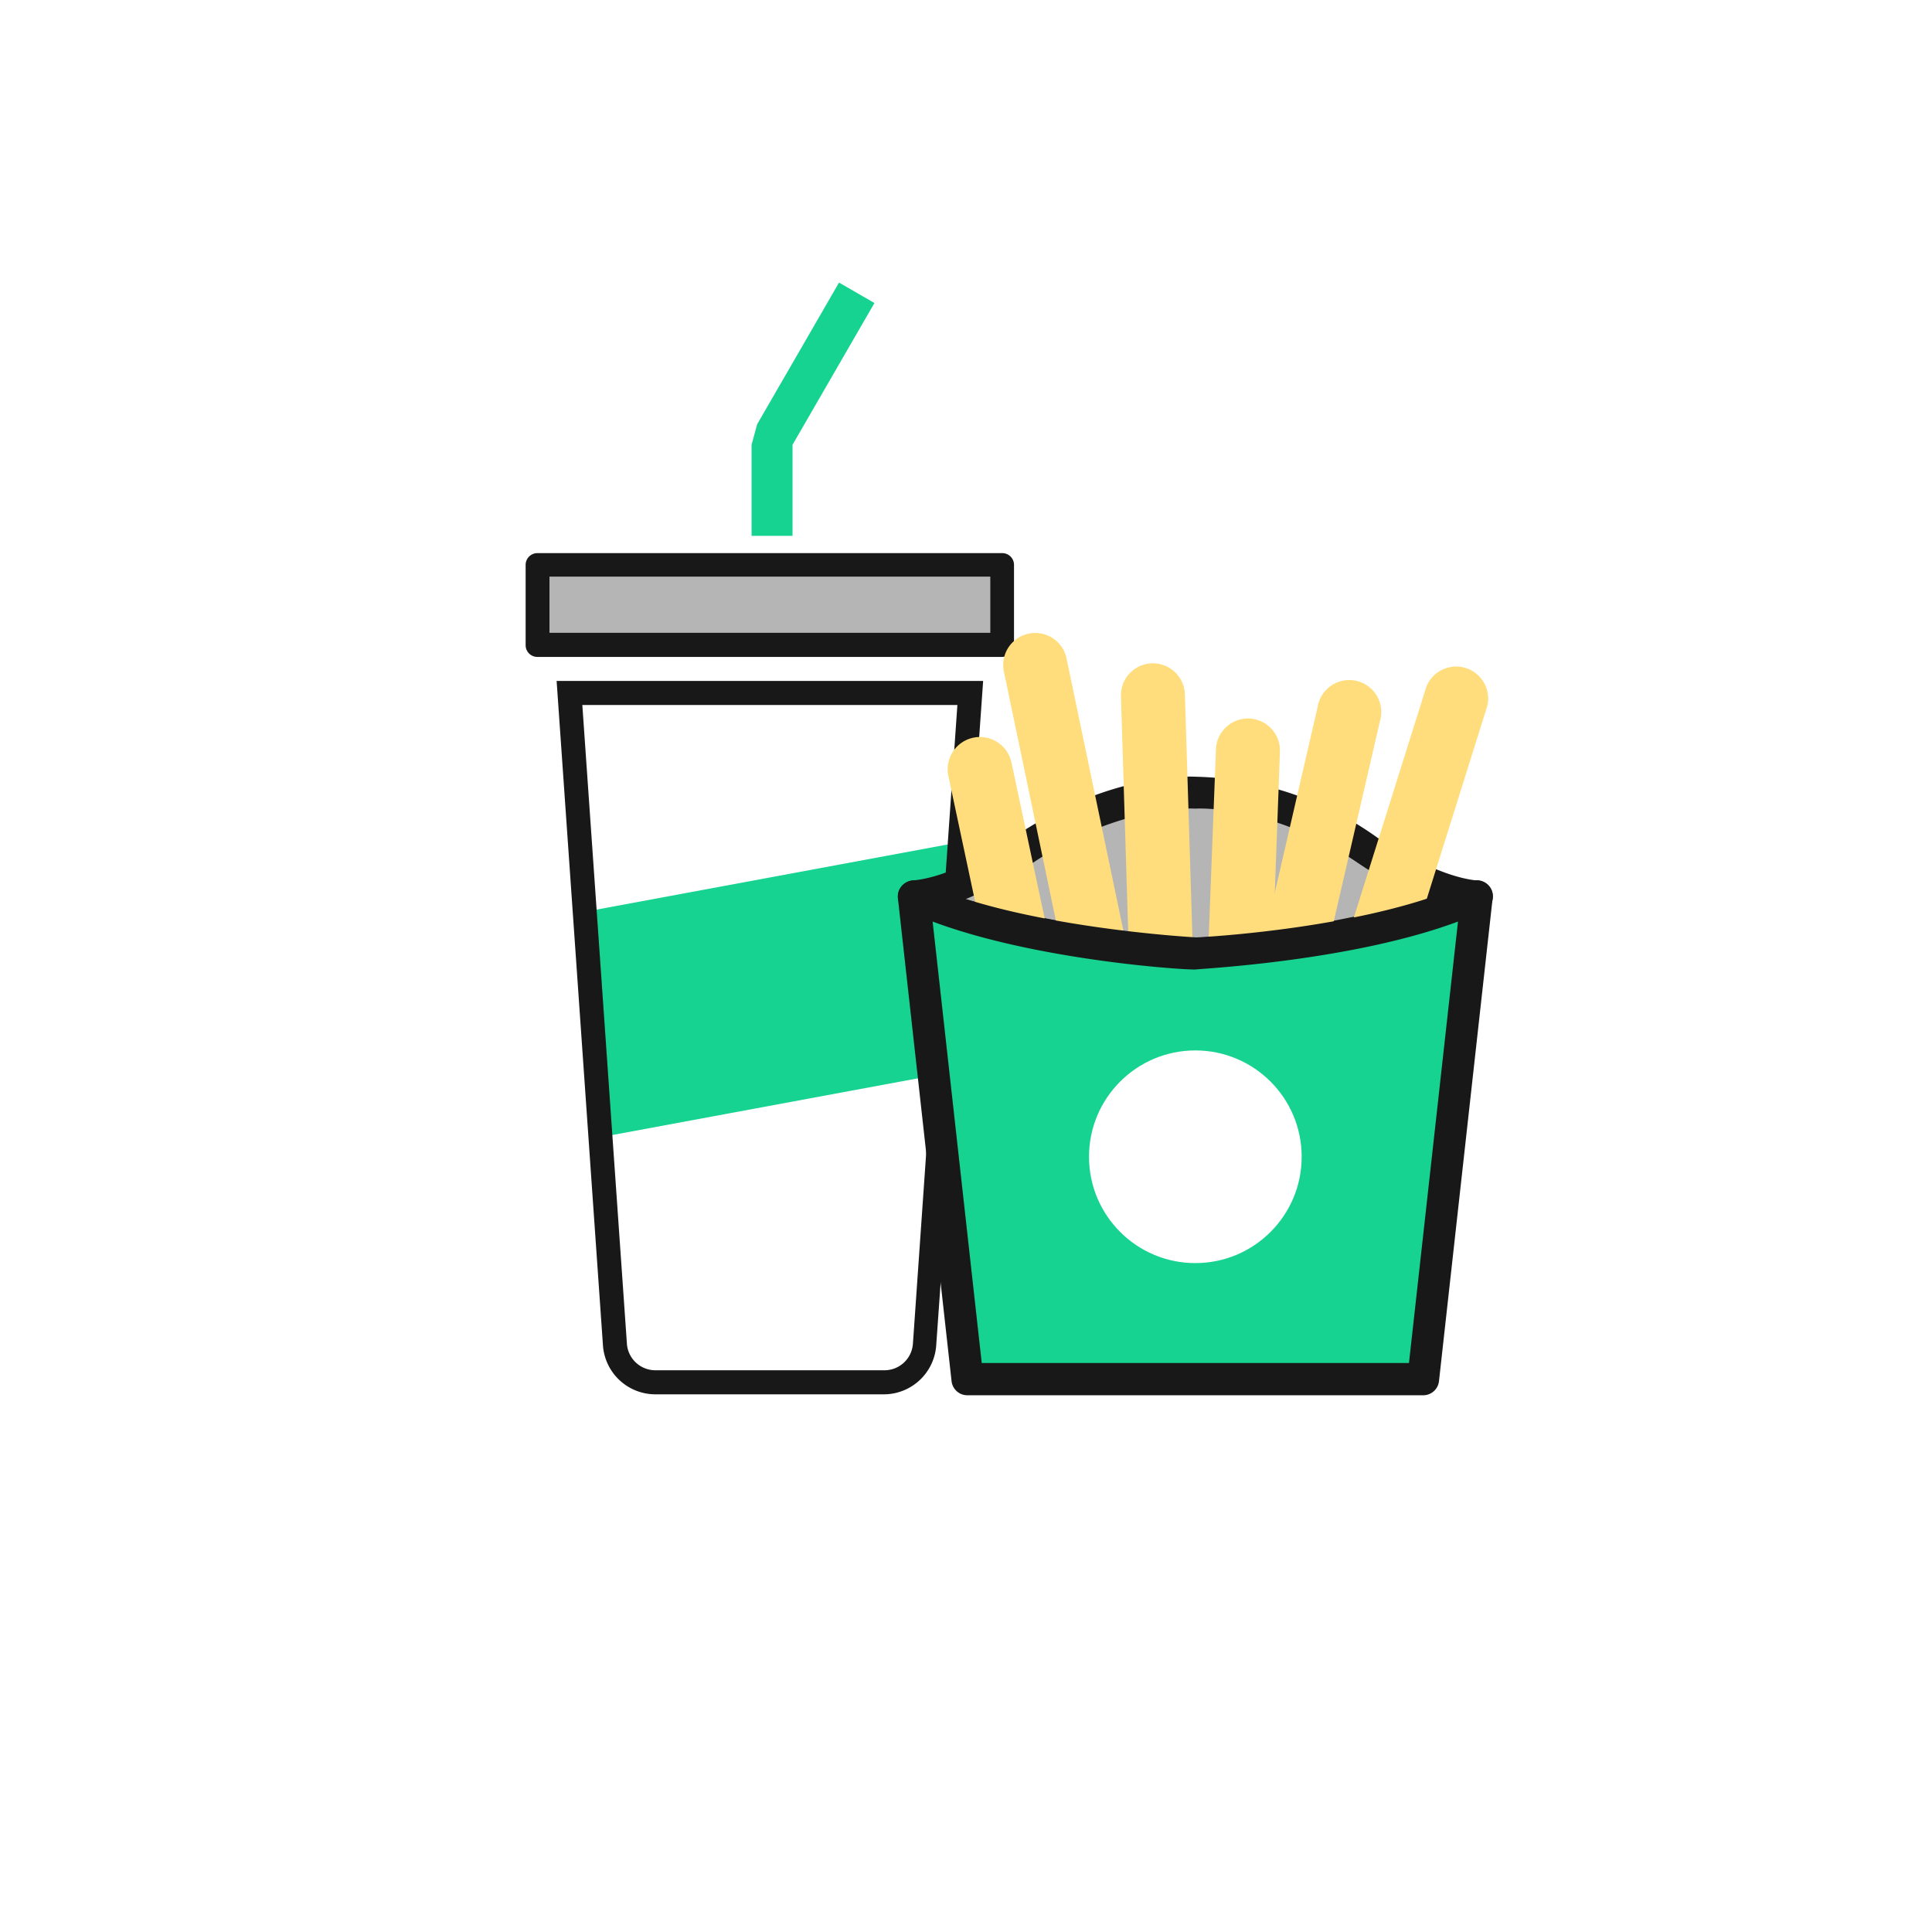<svg xmlns="http://www.w3.org/2000/svg" xmlns:xlink="http://www.w3.org/1999/xlink" width="134" height="134" viewBox="0 0 134 134">
  <defs>
    <filter id="Ellipse_50" x="0" y="0" width="134" height="134" filterUnits="userSpaceOnUse">
      <feOffset dy="3" input="SourceAlpha"/>
      <feGaussianBlur stdDeviation="3" result="blur"/>
      <feFlood flood-opacity="0.161"/>
      <feComposite operator="in" in2="blur"/>
      <feComposite in="SourceGraphic"/>
    </filter>
  </defs>
  <g id="Group_197" data-name="Group 197" transform="translate(8.556 5.969)">
    <g transform="matrix(1, 0, 0, 1, -8.56, -5.97)" filter="url(#Ellipse_50)">
      <circle id="Ellipse_50-2" data-name="Ellipse 50" cx="58" cy="58" r="58" transform="translate(9 6)" fill="#fff"/>
    </g>
    <g id="foodIcon-02" transform="translate(12.291 5.681)">
      <rect id="Rectangle_626" data-name="Rectangle 626" width="32.245" height="5.56" transform="translate(16.424 27.52)" fill="#b5b5b5"/>
      <path id="Path_705" data-name="Path 705" d="M48.669,38.2H16.424a.814.814,0,0,1-.814-.814V31.814A.814.814,0,0,1,16.424,31H48.669a.814.814,0,0,1,.814.814v5.56a.814.814,0,0,1-.814.822ZM17.263,36.528H47.839v-3.9H17.263Z" transform="translate(0 -4.286)" fill="#191819"/>
      <path id="Path_706" data-name="Path 706" d="M46.658,55.63,45.534,71.675,21.747,76.088,20.64,60.457Z" transform="translate(-0.935 -8.865)" fill="#16d391"/>
      <path id="Path_707" data-name="Path 707" d="M41,91.369H25.088a3.647,3.647,0,0,1-3.623-3.378L18.25,41.89H47.833l-3.256,46.1A3.647,3.647,0,0,1,41,91.369ZM20.033,43.559l3.093,44.31A1.978,1.978,0,0,0,25.088,89.7H41a1.978,1.978,0,0,0,1.962-1.832l3.085-44.31Z" transform="translate(-0.491 -6.311)" fill="#191819"/>
      <path id="Path_708" data-name="Path 708" d="M40.925,7.95l-5.682,9.834L34.86,19.2v6.317H37.7V19.2l5.682-9.834Z" transform="translate(-3.579)" fill="#16d391"/>
      <path id="Path_709" data-name="Path 709" d="M80.217,55.448c-6.447-4.429-12.007-4.03-12.007-4.03s-5.56-.4-12.007,4.03c0,0-4.192,2.89-7.522,3.167,7.123,3.33,19.538,3.965,19.538,3.965s12.406-.635,19.538-3.965C84.418,58.337,80.217,55.448,80.217,55.448Z" transform="translate(-6.149 -8.08)" fill="#b5b5b5"/>
      <path id="Path_710" data-name="Path 710" d="M68.016,63.431c-.627,0-12.813-.684-20.05-4.07a1.115,1.115,0,0,1,.374-2.117c3-.244,6.944-2.947,6.977-2.971,6.4-4.355,11.894-4.266,12.642-4.225a22.479,22.479,0,0,1,12.634,4.233h0s4,2.727,6.985,2.971a1.115,1.115,0,0,1,.383,2.117C80.723,62.747,68.528,63.407,68.016,63.431Zm-16-4.884a77.031,77.031,0,0,0,16,2.67A75.182,75.182,0,0,0,83.9,58.547,26.505,26.505,0,0,1,79.339,56.1c-6.016-4.135-11.25-3.842-11.307-3.842h-.155c-.049,0-5.283-.293-11.3,3.842a26.507,26.507,0,0,1-4.559,2.442Z" transform="translate(-5.898 -7.826)" fill="#191819"/>
      <path id="Path_711" data-name="Path 711" d="M79.2,67.577a2.133,2.133,0,0,1-.5-.057,2.214,2.214,0,0,1-1.628-2.662l4.884-21.166A2.222,2.222,0,1,1,86.273,44.7L81.389,65.868A2.214,2.214,0,0,1,79.2,67.577Z" transform="translate(-11.416 -6.306)" fill="#ffdd7d"/>
      <path id="Path_712" data-name="Path 712" d="M86.282,66.117a2.369,2.369,0,0,1-.668-.1,2.231,2.231,0,0,1-1.457-2.784L90.808,42.07a2.222,2.222,0,0,1,4.233,1.311L88.4,64.546A2.214,2.214,0,0,1,86.282,66.117Z" transform="translate(-12.727 -6.083)" fill="#ffdd7d"/>
      <path id="Path_713" data-name="Path 713" d="M57.943,70.635a2.214,2.214,0,0,1-2.165-1.718L51.618,49.38a2.237,2.237,0,0,1,4.372-.952l4.16,19.538a2.222,2.222,0,0,1-2.174,2.686Z" transform="translate(-6.685 -7.199)" fill="#ffdd7d"/>
      <path id="Path_714" data-name="Path 714" d="M69.2,66.123a2.222,2.222,0,0,1-2.214-2.157L66.33,42.678A2.214,2.214,0,0,1,68.5,40.39h.065a2.222,2.222,0,0,1,2.2,2.125l.659,21.312a2.206,2.206,0,0,1-2.108,2.3Z" transform="translate(-9.43 -6.032)" fill="#ffdd7d"/>
      <path id="Path_715" data-name="Path 715" d="M75.722,69.034h-.09a2.214,2.214,0,0,1-2.133-2.3l.757-19.595a2.222,2.222,0,0,1,4.437.171l-.716,19.586A2.222,2.222,0,0,1,75.722,69.034Z" transform="translate(-10.763 -6.908)" fill="#ffdd7d"/>
      <path id="Path_716" data-name="Path 716" d="M63.83,67.678a2.222,2.222,0,0,1-2.174-1.767l-5.324-25.5a2.222,2.222,0,0,1,4.347-.912L66,65a2.231,2.231,0,0,1-2.174,2.678Z" transform="translate(-7.566 -5.552)" fill="#ffdd7d"/>
      <path id="Path_717" data-name="Path 717" d="M87.739,60.26l-3.72,33.474H52.4L48.68,60.26c7.123,3.33,19.538,3.965,19.538,3.965S80.616,63.59,87.739,60.26Z" transform="translate(-6.149 -9.726)" fill="#16d391"/>
      <path id="Path_718" data-name="Path 718" d="M83.766,94.591H52.147a1.1,1.1,0,0,1-1.1-.985l-3.72-33.483a1.083,1.083,0,0,1,.456-1.018,1.1,1.1,0,0,1,1.115-.13c6.846,3.191,18.992,3.851,19.114,3.859s12.162-.6,19-3.859a1.1,1.1,0,0,1,1.115.106,1.083,1.083,0,0,1,.448,1.042l-3.72,33.483a1.1,1.1,0,0,1-1.091.985ZM53.141,92.353H82.773l3.4-30.617c-7.327,2.735-17.69,3.256-18.162,3.321s-10.982-.586-18.276-3.321Z" transform="translate(-5.896 -9.468)" fill="#191819"/>
      <circle id="Ellipse_55" data-name="Ellipse 55" cx="7.375" cy="7.375" r="7.375" transform="translate(54.685 61.206)" fill="#fff"/>
    </g>
  </g>
</svg>
